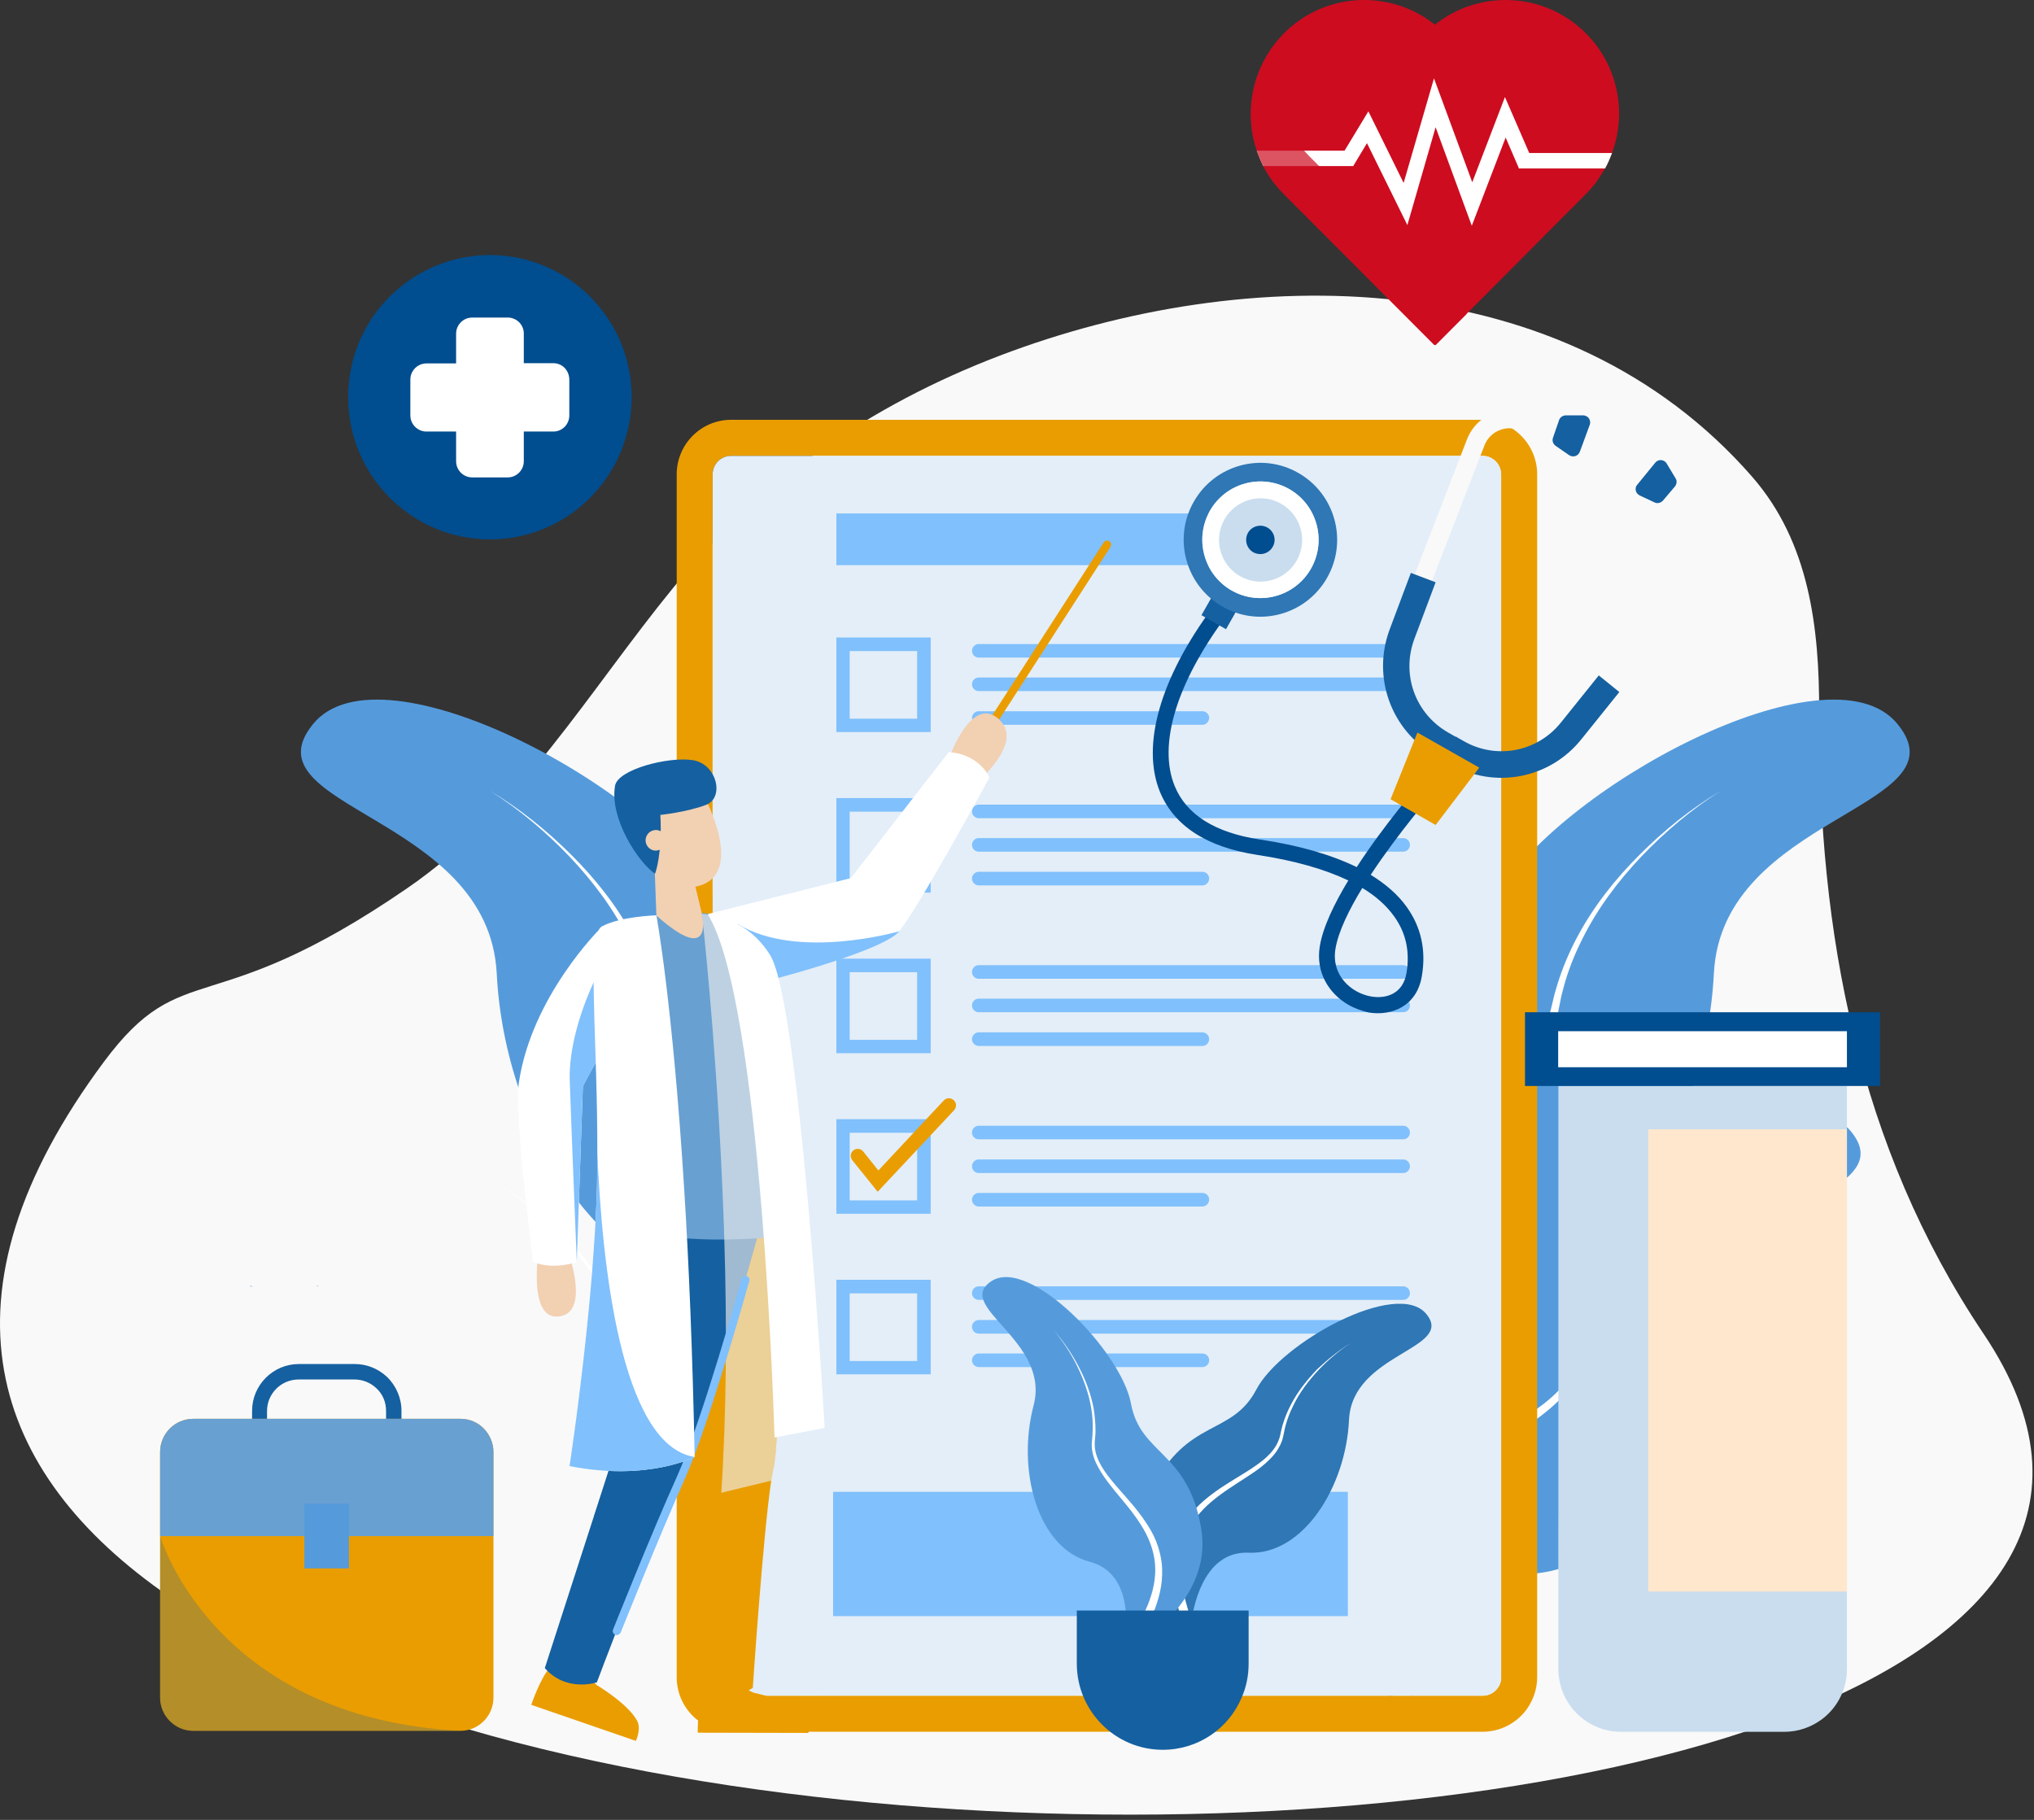 <svg width="209" height="187" viewBox="0 0 209 187" fill="none" xmlns="http://www.w3.org/2000/svg">
    <rect x="0" y="0" width="209" height="187" fill="#333333" stroke="none"/>
    <g clip-path="url(#clip0_5349_64584)">
        <path
            d="M10.696 109.082C18.876 98.115 21.488 105.244 41.805 91.294C53.39 83.357 60.49 71.019 69.221 60.34C78.192 49.373 89.49 41.604 102.707 36.553C128.204 26.837 160.778 26.933 180.039 48.988C185.916 55.722 186.948 64.501 186.924 73.183C186.852 95.792 190.881 117.775 203.81 137.04C251.797 208.456 -60.858 205.289 10.696 109.082Z"
            fill="#F9F9F9" />
        <path
            d="M194.983 74.406C202.011 83.04 176.945 83.738 176.106 100.021C175.29 116.327 164.784 132.826 151.591 132.153C141.373 131.648 138.399 143.313 137.559 148.604C137.319 150.143 137.271 151.13 137.271 151.13C137.271 151.13 136.48 150.336 135.328 148.965C130.963 143.722 121.32 129.796 128.18 116.327C136.864 99.275 147.61 103.797 153.606 92.492C159.603 81.212 187.979 65.771 194.983 74.406Z"
            fill="#559BDC" />
        <path
            d="M176.825 81.261C173.827 83.137 171.116 85.446 168.694 87.972C166.271 90.521 164.136 93.359 162.577 96.51C161.786 98.073 161.138 99.709 160.682 101.392C160.586 101.825 160.442 102.234 160.37 102.667L160.107 103.966C159.915 104.856 159.579 105.746 159.147 106.539C158.26 108.175 156.964 109.498 155.597 110.652C154.206 111.806 152.743 112.817 151.255 113.779C148.281 115.703 145.259 117.531 142.62 119.767C139.982 121.98 137.727 124.674 136.456 127.801C135.161 130.927 134.849 134.391 135.137 137.806C135.424 141.221 136.288 144.612 137.367 147.907L137.607 148.629C137.367 150.168 137.319 151.154 137.319 151.154C137.319 151.154 136.528 150.361 135.376 148.99L135.256 148.605C134.201 145.166 133.385 141.606 133.194 137.974C133.098 136.146 133.146 134.318 133.409 132.491C133.673 130.663 134.177 128.883 134.921 127.175C135.664 125.492 136.648 123.904 137.823 122.485C138.998 121.066 140.318 119.816 141.733 118.709C144.563 116.448 147.658 114.693 150.656 112.865C152.143 111.951 153.63 110.989 154.973 109.93C156.317 108.848 157.564 107.622 158.404 106.154C158.835 105.433 159.147 104.639 159.339 103.797L159.651 102.499C159.747 102.066 159.891 101.633 160.011 101.2C160.538 99.492 161.234 97.833 162.073 96.269C163.753 93.119 165.983 90.305 168.502 87.803C170.996 85.302 173.779 83.065 176.825 81.261Z"
            fill="white" />
        <path
            d="M190.21 116.277C195.727 123.084 176.01 123.613 175.362 136.432C174.714 149.252 166.463 162.239 156.077 161.71C148.041 161.301 145.691 170.489 145.043 174.65C144.851 175.852 144.803 176.646 144.803 176.646C144.803 176.646 144.179 176.021 143.292 174.938C139.862 170.826 132.282 159.882 137.679 149.276C144.515 135.855 152.959 139.415 157.66 130.54C162.409 121.617 184.717 109.495 190.21 116.277Z"
            fill="#559BDC" />
        <path
            d="M175.938 121.665C173.587 123.156 171.452 124.96 169.533 126.956C167.638 128.953 165.959 131.189 164.712 133.667C164.088 134.893 163.585 136.192 163.225 137.515C163.153 137.852 163.033 138.164 162.985 138.501L162.769 139.511C162.625 140.209 162.361 140.906 162.001 141.532C161.306 142.806 160.298 143.865 159.219 144.778C158.14 145.692 156.964 146.486 155.789 147.232C153.462 148.747 151.088 150.166 149.001 151.922C146.914 153.653 145.163 155.77 144.155 158.247C143.148 160.7 142.884 163.442 143.124 166.112C143.34 168.806 144.011 171.451 144.875 174.049L145.067 174.626C144.875 175.829 144.827 176.622 144.827 176.622C144.827 176.622 144.203 175.997 143.316 174.915L143.22 174.602C142.404 171.908 141.757 169.094 141.589 166.232C141.517 164.789 141.541 163.346 141.757 161.927C141.973 160.508 142.356 159.089 142.932 157.742C143.508 156.419 144.299 155.169 145.211 154.062C146.122 152.956 147.178 151.97 148.281 151.08C150.488 149.3 152.958 147.929 155.309 146.486C156.485 145.765 157.636 145.019 158.715 144.177C159.771 143.335 160.754 142.373 161.426 141.219C161.762 140.642 162.025 140.016 162.169 139.367L162.409 138.357C162.481 138.02 162.601 137.683 162.697 137.347C163.105 136 163.656 134.701 164.328 133.45C165.647 130.973 167.398 128.76 169.365 126.788C171.356 124.84 173.539 123.084 175.938 121.665Z"
            fill="white" />
        <path
            d="M51.231 121.665C53.582 123.156 55.717 124.96 57.636 126.956C59.531 128.953 61.21 131.189 62.457 133.667C63.081 134.893 63.584 136.192 63.944 137.515C64.016 137.852 64.136 138.164 64.184 138.501L64.4 139.511C64.544 140.209 64.808 140.906 65.168 141.532C65.863 142.806 66.871 143.865 67.95 144.778C69.029 145.692 70.205 146.486 71.38 147.232C73.707 148.747 76.082 150.166 78.168 151.922C80.255 153.653 82.006 155.77 83.014 158.247C84.021 160.7 84.285 163.442 84.045 166.112C83.829 168.806 83.158 171.451 82.294 174.049L82.102 174.626C82.294 175.829 82.342 176.622 82.342 176.622C82.342 176.622 82.966 175.997 83.853 174.915L83.949 174.602C84.765 171.908 85.412 169.094 85.58 166.232C85.652 164.789 85.628 163.346 85.412 161.927C85.196 160.508 84.813 159.089 84.237 157.742C83.661 156.419 82.87 155.169 81.958 154.062C81.047 152.956 79.991 151.97 78.888 151.08C76.681 149.3 74.234 147.929 71.86 146.486C70.684 145.765 69.533 145.019 68.454 144.177C67.398 143.335 66.415 142.373 65.743 141.219C65.407 140.642 65.168 140.016 65 139.367L64.76 138.357C64.688 138.02 64.568 137.683 64.472 137.347C64.064 136 63.513 134.701 62.841 133.45C61.522 130.973 59.771 128.76 57.804 126.788C55.789 124.84 53.606 123.084 51.231 121.665Z"
            fill="white" />
        <path
            d="M32.162 74.406C25.134 83.04 50.2 83.738 51.039 100.021C51.855 116.327 62.361 132.826 75.554 132.153C85.772 131.648 88.746 143.313 89.586 148.604C89.826 150.143 89.874 151.13 89.874 151.13C89.874 151.13 90.665 150.336 91.817 148.965C96.182 143.722 105.825 129.796 98.965 116.327C90.282 99.275 79.536 103.797 73.539 92.492C67.542 81.212 39.166 65.771 32.162 74.406Z"
            fill="#559BDC" />
        <path
            d="M50.344 81.261C53.318 83.137 56.053 85.446 58.475 87.972C60.898 90.521 63.033 93.359 64.592 96.51C65.383 98.073 66.031 99.709 66.487 101.392C66.583 101.825 66.727 102.234 66.799 102.667L67.062 103.966C67.254 104.856 67.59 105.746 68.022 106.539C68.909 108.175 70.205 109.498 71.572 110.652C72.963 111.806 74.426 112.817 75.914 113.779C78.888 115.703 81.91 117.531 84.549 119.767C87.187 121.98 89.442 124.674 90.713 127.801C92.009 130.927 92.32 134.391 92.033 137.806C91.745 141.221 90.881 144.612 89.802 147.907L89.562 148.629C89.802 150.168 89.85 151.154 89.85 151.154C89.85 151.154 90.641 150.361 91.793 148.99L91.913 148.605C92.968 145.166 93.784 141.606 93.975 137.974C94.071 136.146 94.023 134.318 93.76 132.491C93.496 130.663 92.992 128.883 92.248 127.175C91.505 125.492 90.521 123.904 89.346 122.485C88.171 121.066 86.852 119.816 85.436 118.709C82.606 116.448 79.512 114.693 76.513 112.865C75.026 111.951 73.539 110.989 72.196 109.93C70.852 108.848 69.605 107.622 68.766 106.154C68.334 105.433 68.022 104.639 67.83 103.797L67.518 102.499C67.422 102.066 67.278 101.633 67.159 101.2C66.631 99.492 65.935 97.833 65.096 96.269C63.417 93.119 61.186 90.305 58.667 87.803C56.149 85.302 53.366 83.065 50.344 81.261Z"
            fill="white" />
        <path
            d="M152.359 43.137H75.122C72.028 43.137 69.533 45.663 69.533 48.741V172.341C69.533 175.444 72.052 177.945 75.122 177.945H152.335C153.99 177.945 155.549 177.223 156.629 175.949C157.468 174.938 157.948 173.664 157.948 172.341V48.741C157.948 45.663 155.453 43.137 152.359 43.137ZM154.254 172.341C154.254 172.918 154.014 173.327 153.798 173.568C153.438 174 152.911 174.241 152.359 174.241H75.122C74.067 174.241 73.227 173.399 73.227 172.341V48.741C73.227 47.683 74.067 46.841 75.122 46.841H152.335C153.39 46.841 154.23 47.683 154.23 48.741V172.341H154.254Z"
            fill="#EA9D00" />
        <path
            d="M154.254 48.742V172.342C154.254 172.919 154.014 173.328 153.798 173.568C153.438 174.001 152.911 174.242 152.359 174.242H75.122C74.067 174.242 73.227 173.4 73.227 172.342V48.742C73.227 47.684 74.067 46.842 75.122 46.842H152.335C153.39 46.842 154.254 47.708 154.254 48.742Z"
            fill="#E3EEF8" />
        <path d="M131.203 52.758H85.94V58.073H131.203V52.758Z" fill="#80C0FC" />
        <path d="M95.631 75.222H85.94V65.505H95.631V75.222ZM87.307 73.851H94.239V66.9H87.307V73.851Z"
            fill="#80C0FC" />
        <path
            d="M144.179 67.573H100.572C100.188 67.573 99.876 67.26 99.876 66.876C99.876 66.491 100.188 66.178 100.572 66.178H144.179C144.563 66.178 144.875 66.491 144.875 66.876C144.875 67.26 144.563 67.573 144.179 67.573Z"
            fill="#80C0FC" />
        <path
            d="M144.179 71.012H100.572C100.188 71.012 99.876 70.699 99.876 70.314C99.876 69.929 100.188 69.617 100.572 69.617H144.179C144.563 69.617 144.875 69.929 144.875 70.314C144.875 70.723 144.563 71.012 144.179 71.012Z"
            fill="#80C0FC" />
        <path
            d="M123.551 74.476H100.572C100.188 74.476 99.876 74.163 99.876 73.779C99.876 73.394 100.188 73.081 100.572 73.081H123.551C123.935 73.081 124.247 73.394 124.247 73.779C124.223 74.163 123.935 74.476 123.551 74.476Z"
            fill="#80C0FC" />
        <path
            d="M101.339 75.633C101.267 75.633 101.195 75.609 101.123 75.561C100.932 75.44 100.884 75.176 101.004 74.983L113.405 55.742C113.525 55.55 113.788 55.502 113.98 55.622C114.172 55.742 114.22 56.007 114.1 56.199L101.699 75.44C101.603 75.561 101.483 75.633 101.339 75.633Z"
            fill="#EA9D00" />
        <path
            d="M97.525 77.892C97.525 77.892 99.852 71.254 102.683 73.947C105.585 76.689 99.133 81.451 99.133 81.451L97.525 77.892Z"
            fill="#F2D0B2" />
        <path
            d="M32.522 132.152C32.666 132.128 32.762 132.104 32.762 132.104C32.762 132.104 32.546 132.248 32.522 132.152Z"
            fill="#559BDC" />
        <path d="M95.631 91.722H85.94V82.006H95.631V91.722ZM87.307 90.351H94.239V83.401H87.307V90.351Z"
            fill="#80C0FC" />
        <path
            d="M144.179 84.074H100.572C100.188 84.074 99.876 83.761 99.876 83.376C99.876 82.991 100.188 82.679 100.572 82.679H144.179C144.563 82.679 144.875 82.991 144.875 83.376C144.875 83.761 144.563 84.074 144.179 84.074Z"
            fill="#80C0FC" />
        <path
            d="M144.179 87.512H100.572C100.188 87.512 99.876 87.2 99.876 86.815C99.876 86.43 100.188 86.117 100.572 86.117H144.179C144.563 86.117 144.875 86.43 144.875 86.815C144.875 87.2 144.563 87.512 144.179 87.512Z"
            fill="#80C0FC" />
        <path
            d="M123.551 90.977H100.572C100.188 90.977 99.876 90.664 99.876 90.279C99.876 89.894 100.188 89.582 100.572 89.582H123.551C123.935 89.582 124.247 89.894 124.247 90.279C124.223 90.664 123.935 90.977 123.551 90.977Z"
            fill="#80C0FC" />
        <path
            d="M101.675 79.888C101.675 79.888 94.287 93.452 92.392 95.689C90.498 97.926 77.185 101.221 77.185 101.221L76.513 100.139L72.675 93.933L87.427 90.23L97.478 77.29C97.501 77.29 100.356 77.29 101.675 79.888Z"
            fill="white" />
        <path
            d="M56.604 171.26L59.027 170.947L61.33 173.16C61.33 173.16 64.568 175.084 65.479 176.84C65.911 177.706 65.335 178.884 65.335 178.884L54.59 175.18C54.59 175.18 55.573 172.246 56.604 171.26Z"
            fill="#EA9D00" />
        <path
            d="M72.34 173.664L74.546 172.582L77.425 173.929C77.425 173.929 81.119 174.699 82.534 176.069C83.23 176.743 83.062 178.066 83.062 178.066L71.692 178.042C71.692 178.042 71.668 174.963 72.34 173.664Z"
            fill="#EA9D00" />
        <path
            d="M79.488 150.84C79.464 150.912 79.464 150.984 79.44 151.056C79.392 151.345 79.32 151.705 79.248 152.138C78.408 157.67 77.353 173.424 77.353 173.424C77.353 173.424 75.554 174.987 71.812 173.568L72.172 153.678L72.268 148.675L71.836 145.163L69.701 127.75L70.037 127.293L74.186 121.713L74.546 121.232L79.871 125.008C79.871 125.008 79.871 125.417 79.895 126.091C79.895 126.379 79.919 126.716 79.919 127.101C79.991 132.681 80.183 147.857 79.488 150.84Z"
            fill="#EA9D00" />
        <path
            d="M77.784 127.269C77.784 127.269 76.945 130.275 75.794 134.195C74.666 138.068 73.227 142.806 72.004 146.486C71.788 147.159 71.572 147.784 71.356 148.386C71.212 148.819 71.068 149.203 70.924 149.564C70.876 149.709 70.828 149.829 70.78 149.949C70.66 150.262 70.541 150.526 70.445 150.791C70.253 151.272 70.085 151.633 69.917 151.897C69.653 152.354 69.293 153.1 68.862 154.038C68.766 154.278 68.646 154.519 68.526 154.759C65.863 160.796 61.33 172.87 61.33 172.87C61.33 172.87 58.188 173.928 55.981 171.403L61.042 155.745L61.138 155.457L62.529 151.152L63.632 147.736L63.68 147.52L67.254 126.98L70.445 124.623L73.779 122.146L73.827 122.194L75.794 124.719L77.784 127.269Z"
            fill="#1560A0" />
        <path
            d="M80.903 126.932C80.903 126.932 80.543 126.98 79.919 127.052C79.823 127.052 79.751 127.076 79.656 127.076C78.576 127.197 76.897 127.341 74.882 127.365C74.738 127.365 74.594 127.365 74.45 127.365C73.107 127.389 71.644 127.341 70.085 127.221C69.173 127.148 68.238 127.052 67.302 126.908L64.976 98.311L67.47 94.03L70.565 93.645L72.148 93.813L72.723 93.885L74.762 95.737L77.832 98.527L79.224 111.347L79.991 118.298L80.903 126.932Z"
            fill="#68A0D1" />
        <path
            d="M92.416 95.69C90.521 97.927 77.209 101.222 77.209 101.222L76.537 100.14L75.794 94.945C81.982 98.697 92.201 95.739 92.416 95.69Z"
            fill="#80C0FC" />
        <path
            d="M58.451 128.881C58.451 128.881 60.658 134.966 57.372 135.278C54.038 135.591 55.453 127.726 55.453 127.726L58.451 128.881Z"
            fill="#F2D0B2" />
        <path
            d="M66.127 101.126C66.127 101.126 65.671 101.824 65.024 102.882C63.489 105.335 60.826 109.664 59.891 111.637L59.267 129.675C59.267 129.675 56.94 130.541 54.781 129.675C54.781 129.675 52.815 114.619 53.318 111.228C54.638 102.353 61.666 95.426 61.666 95.426L66.127 101.126Z"
            fill="white" />
        <g opacity="0.8">
            <path opacity="0.8"
                d="M79.919 127.077C80.015 132.705 80.207 147.857 79.512 150.839C79.488 150.912 79.488 150.984 79.464 151.056C79.416 151.345 79.344 151.705 79.272 152.138L74.115 153.389C74.666 144.947 74.69 135.88 74.426 127.413C74.379 125.465 74.282 123.541 74.21 121.689C73.515 106.104 72.124 93.886 72.124 93.886L72.699 93.958L74.738 95.81L77.808 98.6L79.2 111.419L79.967 118.37L80.903 126.981C80.903 126.932 80.543 127.005 79.919 127.077Z"
                fill="#ECECEC" />
        </g>
        <path opacity="0.5"
            d="M70.924 149.564C70.876 149.709 70.829 149.829 70.781 149.949C70.661 150.262 70.541 150.526 70.445 150.791C70.253 151.272 70.085 151.633 69.917 151.897C69.653 152.354 69.293 153.1 68.862 154.038C67.183 154.687 64.616 155 61.042 155.746L61.138 155.457L62.529 151.152L63.633 147.737L63.681 147.52L70.924 149.564Z"
            fill="#1560A0" />
        <path
            d="M63.369 168.014C63.321 168.014 63.273 168.014 63.225 167.989C63.009 167.893 62.913 167.653 62.985 167.46C63.033 167.364 66.919 157.575 69.557 151.731C72.172 145.934 76.153 131.552 76.201 131.407C76.273 131.191 76.489 131.071 76.705 131.119C76.921 131.191 77.065 131.407 76.993 131.624C76.945 131.768 72.939 146.223 70.325 152.068C67.71 157.888 63.824 167.653 63.776 167.749C63.68 167.917 63.536 168.014 63.369 168.014Z"
            fill="#80C0FC" />
        <path
            d="M84.741 146.726L79.584 147.712C79.584 147.712 78.312 102.88 72.723 93.957C74.714 94.27 77.401 95.256 79.176 98.214C82.222 103.385 84.741 146.726 84.741 146.726Z"
            fill="white" />
        <path
            d="M65.024 102.881C63.489 105.334 60.826 109.663 59.891 111.636L59.267 129.674C59.267 129.674 58.715 116.037 58.547 111.131C58.355 106.248 61.042 100.861 61.042 100.861L64.52 99.538C64.496 99.538 64.736 101.077 65.024 102.881Z"
            fill="#80C0FC" />
        <path
            d="M71.38 149.709C71.38 149.709 66.559 152.234 58.523 150.647C58.523 150.647 59.435 144.706 60.226 137.226C60.514 134.485 60.802 131.526 60.994 128.592C61.21 125.682 61.354 122.772 61.378 120.078C61.378 119.525 61.378 118.947 61.378 118.394V118.37C61.378 115.676 61.33 113.079 61.258 110.674C61.258 110.65 61.258 110.65 61.258 110.626C61.018 102.208 60.61 95.834 61.858 95.185C63.8 94.15 67.446 94.054 67.446 94.054C67.446 94.054 69.101 102.929 70.301 122.146C70.781 129.722 71.164 138.862 71.38 149.709Z"
            fill="white" />
        <path
            d="M67.446 94.078L67.278 89.484L69.173 89.46L71.044 89.436L72.124 93.982L72.148 94.102C72.148 94.078 73.347 99.321 67.446 94.078Z"
            fill="#F2D0B2" />
        <path
            d="M72.124 93.958C67.47 93.838 67.326 89.797 67.326 89.797L69.173 89.46L71.044 89.436L72.124 93.958Z"
            fill="#F2D0B2" />
        <path
            d="M71.308 91.143C65.983 92.033 66.223 85.539 66.223 85.539L66.439 83.374L66.535 82.412L66.775 81.474L66.871 81.138L67.542 81.09L71.356 80.849L72.675 82.509C72.675 82.509 72.867 82.869 73.083 83.423C73.971 85.539 75.506 90.446 71.308 91.143Z"
            fill="#F2D0B2" />
        <path d="M95.631 108.221H85.94V98.504H95.631V108.221ZM87.307 106.85H94.239V99.899H87.307V106.85Z"
            fill="#80C0FC" />
        <path
            d="M144.179 100.572H100.572C100.188 100.572 99.876 100.259 99.876 99.874C99.876 99.49 100.188 99.177 100.572 99.177H144.179C144.563 99.177 144.875 99.49 144.875 99.874C144.875 100.259 144.563 100.572 144.179 100.572Z"
            fill="#80C0FC" />
        <path
            d="M144.179 104.011H100.572C100.188 104.011 99.876 103.698 99.876 103.313C99.876 102.928 100.188 102.616 100.572 102.616H144.179C144.563 102.616 144.875 102.928 144.875 103.313C144.875 103.722 144.563 104.011 144.179 104.011Z"
            fill="#80C0FC" />
        <path
            d="M123.551 107.475H100.572C100.188 107.475 99.876 107.162 99.876 106.778C99.876 106.393 100.188 106.08 100.572 106.08H123.551C123.935 106.08 124.247 106.393 124.247 106.778C124.223 107.162 123.935 107.475 123.551 107.475Z"
            fill="#80C0FC" />
        <path
            d="M73.107 83.471C71.332 84.602 68.382 84.072 68.382 84.072C68.358 85.395 67.878 86.357 67.878 86.357L66.463 83.399L65.791 82.004L66.799 81.499L67.566 81.138L71.38 80.898L72.699 82.557C72.699 82.557 72.867 82.918 73.107 83.471Z"
            fill="#F2D0B2" />
        <path d="M95.631 124.719H85.94V115.002H95.631V124.719ZM87.307 123.348H94.239V116.397H87.307V123.348Z"
            fill="#80C0FC" />
        <path
            d="M144.179 117.07H100.572C100.188 117.07 99.876 116.758 99.876 116.373C99.876 115.988 100.188 115.675 100.572 115.675H144.179C144.563 115.675 144.875 115.988 144.875 116.373C144.875 116.758 144.563 117.07 144.179 117.07Z"
            fill="#80C0FC" />
        <path
            d="M144.179 120.535H100.572C100.188 120.535 99.876 120.222 99.876 119.837C99.876 119.452 100.188 119.14 100.572 119.14H144.179C144.563 119.14 144.875 119.452 144.875 119.837C144.875 120.222 144.563 120.535 144.179 120.535Z"
            fill="#80C0FC" />
        <path
            d="M123.551 123.973H100.572C100.188 123.973 99.876 123.661 99.876 123.276C99.876 122.891 100.188 122.578 100.572 122.578H123.551C123.935 122.578 124.247 122.891 124.247 123.276C124.223 123.661 123.935 123.973 123.551 123.973Z"
            fill="#80C0FC" />
        <path d="M95.631 141.22H85.94V131.503H95.631V141.22ZM87.307 139.849H94.239V132.898H87.307V139.849Z"
            fill="#80C0FC" />
        <path
            d="M144.179 133.571H100.572C100.188 133.571 99.876 133.258 99.876 132.873C99.876 132.489 100.188 132.176 100.572 132.176H144.179C144.563 132.176 144.875 132.489 144.875 132.873C144.875 133.258 144.563 133.571 144.179 133.571Z"
            fill="#80C0FC" />
        <path
            d="M144.179 137.035H100.572C100.188 137.035 99.876 136.723 99.876 136.338C99.876 135.953 100.188 135.64 100.572 135.64H144.179C144.563 135.64 144.875 135.953 144.875 136.338C144.875 136.723 144.563 137.035 144.179 137.035Z"
            fill="#80C0FC" />
        <path
            d="M123.551 140.474H100.572C100.188 140.474 99.876 140.161 99.876 139.777C99.876 139.392 100.188 139.079 100.572 139.079H123.551C123.935 139.079 124.247 139.392 124.247 139.777C124.247 140.161 123.935 140.474 123.551 140.474Z"
            fill="#80C0FC" />
        <path
            d="M67.854 83.736C67.854 83.736 70.612 83.447 72.555 82.701C74.474 81.956 73.659 78.493 71.188 78.108C68.694 77.723 63.513 79.046 63.201 80.729C62.601 84.121 65.647 88.69 67.302 89.772C67.326 89.797 68.07 87.728 67.854 83.736Z"
            fill="#1560A0" />
        <path
            d="M66.343 86.501C66.439 87.079 66.967 87.487 67.542 87.391C68.118 87.295 68.526 86.766 68.43 86.189C68.334 85.612 67.806 85.203 67.23 85.299C66.655 85.395 66.271 85.924 66.343 86.501Z"
            fill="#F2D0B2" />
        <path
            d="M90.186 122.459L87.571 119.212C87.331 118.899 87.379 118.443 87.691 118.202C88.003 117.961 88.459 118.01 88.698 118.322L90.258 120.27L96.974 113.079C97.238 112.79 97.693 112.766 98.005 113.055C98.293 113.32 98.317 113.777 98.029 114.089L90.186 122.459Z"
            fill="#EA9D00" />
        <path d="M138.495 153.292H85.604V166.064H138.495V153.292Z" fill="#80C0FC" />
        <path
            d="M189.778 111.589V171.477C189.778 171.862 189.754 172.223 189.682 172.607C189.394 174.267 188.483 175.71 187.187 176.672C186.108 177.466 184.789 177.947 183.35 177.947H166.583C163.009 177.947 160.13 175.061 160.13 171.477V111.589H189.778Z"
            fill="#C9DDEF" />
        <path d="M193.184 104.013H156.7V111.589H193.184V104.013Z" fill="#004D8F" />
        <path d="M189.778 116.039H169.365V163.54H189.778V116.039Z" fill="#FFE7CE" />
        <path d="M189.778 105.96H160.107V109.664H189.778V105.96Z" fill="white" />
        <g opacity="0.5">
            <path opacity="0.5"
                d="M189.682 172.608C189.394 174.268 188.483 175.711 187.187 176.673C186.108 177.467 184.789 177.948 183.35 177.948H166.583C163.009 177.948 160.13 175.061 160.13 171.478V155.532C161.546 166.475 167.638 179.511 189.682 172.608Z"
                fill="#C9DDEF" />
        </g>
        <path
            d="M25.925 132.176C25.734 132.128 25.614 132.104 25.614 132.104C25.614 132.104 25.901 132.296 25.925 132.176Z"
            fill="#559BDC" />
        <path
            d="M41.253 152.957H25.902V144.972C25.902 142.326 28.06 140.161 30.699 140.161H36.456C37.679 140.161 38.83 140.618 39.742 141.46C40.701 142.374 41.253 143.649 41.253 144.972V152.957ZM27.461 151.393H39.67V144.972C39.67 144.058 39.31 143.216 38.638 142.615C38.039 142.061 37.247 141.749 36.432 141.749H30.675C28.9 141.749 27.437 143.192 27.437 144.996V151.393H27.461Z"
            fill="#1560A0" />
        <path
            d="M50.704 149.206V174.436C50.704 176.312 49.193 177.851 47.298 177.851H19.857C17.986 177.851 16.451 176.312 16.451 174.436V149.206C16.451 147.33 17.962 145.79 19.857 145.79H47.322C48.257 145.79 49.121 146.175 49.72 146.801C50.32 147.426 50.704 148.268 50.704 149.206Z"
            fill="#EA9D00" />
        <path
            d="M50.704 149.206V157.84H16.451V149.206C16.451 147.33 17.962 145.79 19.857 145.79H47.322C48.257 145.79 49.121 146.175 49.72 146.801C50.32 147.426 50.704 148.268 50.704 149.206Z"
            fill="#68A0D1" />
        <path d="M35.856 154.52H31.274V161.158H35.856V154.52Z" fill="#559BDC" />
        <g opacity="0.5">
            <path opacity="0.5"
                d="M47.298 177.85H19.857C17.986 177.85 16.451 176.31 16.451 174.434V157.839C16.451 157.839 21.848 176.527 47.298 177.85Z"
                fill="#1560A0" />
        </g>
        <path
            d="M138.543 103.242C136.576 102.111 135.16 99.923 135.616 97.229C135.928 95.281 137.103 92.852 138.543 90.471C136.12 89.316 133.026 88.426 129.212 87.849C124.007 87.055 120.625 84.867 119.185 81.355C117.243 76.593 119.209 69.666 124.63 62.379L125.95 63.365C120.888 70.195 118.97 76.521 120.697 80.754C121.896 83.712 124.846 85.564 129.452 86.261C133.481 86.863 136.792 87.825 139.406 89.1C142.308 84.626 145.811 80.609 146.05 80.345L147.274 81.427C147.226 81.499 143.724 85.516 140.845 89.893C142.404 90.855 143.652 91.938 144.539 93.188C146.026 95.257 146.554 97.638 146.098 100.307C145.571 103.434 142.956 104.42 140.629 104.035C139.91 103.867 139.214 103.627 138.543 103.242ZM139.982 91.24C138.615 93.477 137.511 95.738 137.223 97.493C136.768 100.187 138.806 102.039 140.917 102.4C142.404 102.64 144.131 102.159 144.515 100.019C144.899 97.806 144.467 95.834 143.244 94.15C142.452 93.044 141.373 92.082 139.982 91.24Z"
            fill="#004D8F" />
        <path d="M124.89 60.684L123.453 63.213L125.975 64.654L127.412 62.125L124.89 60.684Z" fill="#1560A0" />
        <path
            d="M143.796 63.077L150.752 45.111C151.591 42.97 153.894 41.719 156.149 42.224L161.69 43.475L161.258 45.327L155.717 44.076C154.374 43.764 153.007 44.509 152.527 45.784L145.571 63.75L143.796 63.077Z"
            fill="#F9F9F9" />
        <path
            d="M163.369 74.26L175.242 59.108C176.657 57.304 176.537 54.659 174.954 52.975L171.044 48.838L169.653 50.161L173.563 54.298C174.498 55.284 174.57 56.847 173.731 57.93L161.858 73.082L163.369 74.26Z"
            fill="#F9F9F9" />
        <path
            d="M161.234 46.771L159.843 45.809C159.579 45.617 159.459 45.28 159.579 44.967L160.202 43.163C160.298 42.875 160.586 42.682 160.898 42.682H162.673C162.937 42.682 163.177 42.827 163.297 43.043C163.393 43.212 163.441 43.452 163.345 43.669L162.337 46.41C162.169 46.867 161.642 47.036 161.234 46.771Z"
            fill="#1560A0" />
        <path
            d="M148.257 78.085L147.466 77.629C142.932 75.031 140.965 69.595 142.788 64.689L144.971 58.868L147.514 59.831L145.331 65.651C143.964 69.307 145.427 73.347 148.809 75.272L149.6 75.728L148.257 78.085Z"
            fill="#1560A0" />
        <path
            d="M168.478 50.907L170.013 51.628C170.301 51.772 170.661 51.676 170.877 51.436L172.1 49.993C172.292 49.752 172.34 49.415 172.172 49.151L171.26 47.636C171.116 47.395 170.877 47.275 170.637 47.275C170.421 47.275 170.229 47.371 170.085 47.539L168.238 49.8C167.926 50.137 168.046 50.69 168.478 50.907Z"
            fill="#1560A0" />
        <path
            d="M148.233 78.061L149.025 78.518C153.558 81.115 159.243 80.033 162.505 75.944L166.391 71.11L164.28 69.402L160.394 74.237C157.972 77.267 153.75 78.085 150.368 76.136L149.576 75.68L148.233 78.061Z"
            fill="#1560A0" />
        <path d="M147.514 84.772L142.884 82.126L145.643 75.272L151.999 78.879L147.514 84.772Z" fill="#EA9D00" />
        <path
            d="M133.409 48.598C129.644 46.433 124.822 47.756 122.663 51.556C120.505 55.332 121.824 60.166 125.614 62.331C129.38 64.496 134.201 63.173 136.36 59.373C138.519 55.596 137.199 50.762 133.409 48.598ZM126.549 60.671C123.695 59.036 122.687 55.38 124.319 52.494C125.95 49.632 129.596 48.622 132.474 50.257C135.328 51.893 136.336 55.548 134.705 58.435C133.074 61.297 129.428 62.307 126.549 60.671Z"
            fill="#2F77B5" />
        <path
            d="M134.705 58.433C133.074 61.295 129.428 62.305 126.549 60.67C123.695 59.034 122.687 55.379 124.319 52.492C125.95 49.63 129.596 48.62 132.474 50.256C135.352 51.891 136.336 55.571 134.705 58.433Z"
            fill="white" />
        <path
            d="M130.657 59.613C132.932 58.988 134.271 56.633 133.648 54.353C133.025 52.072 130.676 50.73 128.401 51.355C126.127 51.979 124.788 54.334 125.411 56.615C126.034 58.895 128.383 60.237 130.657 59.613Z"
            fill="#C9DDEF" />
        <path
            d="M130.771 56.198C130.363 56.896 129.5 57.136 128.78 56.751C128.084 56.343 127.845 55.477 128.228 54.755C128.636 54.058 129.5 53.817 130.219 54.202C130.939 54.611 131.179 55.501 130.771 56.198Z"
            fill="#004D8F" />
        <path
            d="M146.554 135.013C149.552 138.645 138.95 139.006 138.615 145.885C138.303 152.787 133.889 159.786 128.324 159.546C124.007 159.353 122.759 164.308 122.424 166.545C122.328 167.194 122.304 167.627 122.304 167.627C122.304 167.627 121.968 167.29 121.488 166.713C119.641 164.5 115.515 158.632 118.394 152.932C122.04 145.692 126.573 147.592 129.092 142.782C131.61 137.972 143.556 131.382 146.554 135.013Z"
            fill="#2F77B5" />
        <path
            d="M138.878 137.948C137.631 138.742 136.48 139.728 135.448 140.81C134.441 141.893 133.529 143.095 132.882 144.442C132.546 145.116 132.282 145.789 132.09 146.511C132.042 146.679 131.994 146.871 131.97 147.04L131.85 147.593C131.778 147.978 131.634 148.338 131.443 148.675C131.083 149.373 130.531 149.926 129.955 150.431C129.38 150.936 128.756 151.345 128.132 151.754C126.885 152.571 125.614 153.341 124.486 154.303C123.359 155.241 122.424 156.396 121.896 157.718C121.368 159.041 121.224 160.508 121.368 161.951C121.488 163.395 121.872 164.838 122.328 166.209L122.424 166.521C122.328 167.171 122.304 167.604 122.304 167.604C122.304 167.604 121.968 167.267 121.488 166.69L121.44 166.521C120.984 165.078 120.649 163.563 120.553 162.024C120.505 161.254 120.529 160.484 120.625 159.691C120.721 158.921 120.936 158.151 121.248 157.454C121.56 156.732 121.968 156.059 122.472 155.458C122.951 154.856 123.527 154.327 124.127 153.846C125.326 152.884 126.621 152.139 127.893 151.345C128.516 150.96 129.14 150.551 129.716 150.094C130.291 149.637 130.795 149.108 131.155 148.483C131.323 148.17 131.467 147.833 131.539 147.497L131.658 146.943C131.706 146.751 131.754 146.583 131.802 146.39C132.018 145.669 132.306 144.971 132.666 144.298C133.361 142.951 134.321 141.772 135.352 140.69C136.432 139.68 137.607 138.718 138.878 137.948Z"
            fill="white" />
        <path
            d="M101.867 131.647C97.933 134.245 107.96 137.732 106.209 144.394C104.458 151.08 106.592 159.066 111.989 160.485C116.163 161.591 115.899 166.666 115.539 168.903C115.443 169.552 115.347 169.961 115.347 169.961C115.347 169.961 115.755 169.744 116.403 169.335C118.826 167.772 124.486 163.395 123.431 157.093C122.112 149.108 117.194 149.541 116.211 144.226C115.252 138.935 105.777 129.074 101.867 131.647Z"
            fill="#559BDC" />
        <path
            d="M108.319 136.745C109.279 137.9 110.094 139.151 110.742 140.497C111.39 141.844 111.893 143.263 112.133 144.731C112.253 145.452 112.301 146.198 112.277 146.943C112.253 147.136 112.277 147.304 112.253 147.496L112.205 148.05C112.157 148.434 112.181 148.843 112.253 149.204C112.397 149.974 112.757 150.671 113.165 151.321C113.572 151.97 114.052 152.571 114.508 153.148C115.467 154.303 116.451 155.433 117.218 156.66C118.01 157.887 118.562 159.258 118.682 160.701C118.802 162.12 118.49 163.563 117.938 164.91C117.386 166.256 116.619 167.507 115.755 168.686L115.563 168.95C115.467 169.6 115.371 170.008 115.371 170.008C115.371 170.008 115.779 169.792 116.427 169.383L116.523 169.239C117.386 167.988 118.154 166.665 118.706 165.222C118.969 164.501 119.185 163.755 119.305 162.985C119.425 162.216 119.449 161.422 119.377 160.653C119.281 159.883 119.089 159.113 118.802 158.392C118.514 157.67 118.13 156.997 117.698 156.371C116.859 155.097 115.827 153.99 114.844 152.86C114.364 152.307 113.884 151.729 113.477 151.128C113.069 150.527 112.733 149.878 112.565 149.156C112.493 148.795 112.469 148.458 112.493 148.098L112.541 147.545C112.565 147.352 112.565 147.16 112.565 146.967C112.565 146.198 112.493 145.452 112.373 144.706C112.085 143.215 111.558 141.796 110.862 140.473C110.142 139.103 109.303 137.852 108.319 136.745Z"
            fill="white" />
        <path
            d="M119.473 179.798C114.604 179.798 110.646 175.829 110.646 170.947V165.487H128.3V170.947C128.3 172.173 128.06 173.328 127.605 174.386C126.285 177.585 123.143 179.798 119.473 179.798Z"
            fill="#1560A0" />
        <path
            d="M64.904 40.806C64.904 42.514 64.616 44.149 64.064 45.664C62.073 51.34 56.676 55.405 50.344 55.405C42.308 55.405 35.784 48.863 35.784 40.806C35.784 37.415 36.935 34.264 38.878 31.787C41.541 28.396 45.691 26.207 50.344 26.207C58.379 26.207 64.904 32.749 64.904 40.806Z"
            fill="#004D8F" />
        <path
            d="M56.868 37.319H53.822V34.265C53.822 33.808 53.63 33.399 53.342 33.111C53.054 32.822 52.623 32.63 52.191 32.63H48.521C47.609 32.63 46.866 33.375 46.866 34.289V37.343H43.819C42.908 37.343 42.164 38.089 42.164 39.003V42.683C42.164 43.597 42.908 44.343 43.819 44.343H46.866V47.397C46.866 48.311 47.609 49.056 48.521 49.056H52.167C53.078 49.056 53.822 48.311 53.822 47.397V44.343H56.868C57.324 44.343 57.732 44.15 58.02 43.861C58.307 43.573 58.499 43.14 58.499 42.707V39.027C58.499 38.065 57.78 37.319 56.868 37.319Z"
            fill="white" />
        <path opacity="0.7"
            d="M64.064 45.688C62.073 51.364 56.676 55.429 50.344 55.429C42.308 55.429 35.784 48.887 35.784 40.83C35.784 37.438 36.935 34.288 38.878 31.81C38.327 33.325 38.039 34.985 38.039 36.693C38.039 44.75 44.563 51.292 52.599 51.292C57.252 51.268 61.402 49.079 64.064 45.688Z"
            fill="#004D8F" />
        <path
            d="M166.367 11.703C166.367 12.04 166.343 12.4 166.319 12.737C166.223 13.747 166.007 14.733 165.647 15.695C165.456 16.225 165.216 16.754 164.928 17.283C164.616 17.836 164.256 18.389 163.872 18.918L163.801 18.991C163.537 19.327 163.249 19.64 162.937 19.953L152.047 30.896L147.49 35.466L147.442 35.418L147.394 35.466L131.946 19.977C131.634 19.664 131.347 19.351 131.083 19.015L131.011 18.942C130.555 18.365 130.147 17.74 129.811 17.09C129.548 16.585 129.332 16.056 129.14 15.503C128.828 14.613 128.636 13.699 128.564 12.761C128.3 9.851 129.14 6.845 131.035 4.439C131.299 4.103 131.61 3.766 131.922 3.429C132.786 2.563 133.769 1.842 134.801 1.313C138.806 -0.78 143.796 -0.371 147.442 2.539C152.023 -1.116 158.715 -0.828 162.961 3.429C165.24 5.714 166.367 8.697 166.367 11.703Z"
            fill="#CD0C20" />
        <path
            d="M129.14 15.48C129.332 16.009 129.548 16.538 129.811 17.067H139.046L140.461 14.71L144.611 23.128L147.514 13.075L151.231 23.2L154.71 14.133L156.077 17.308H164.928C165.216 16.803 165.432 16.273 165.647 15.72H157.132L154.638 9.972L151.279 18.727L147.346 8.048L144.227 18.799L140.605 11.439L138.159 15.48H129.14V15.48Z"
            fill="white" />
        <path opacity="0.7"
            d="M150.704 32.268L147.514 35.467L147.466 35.418L147.418 35.467L131.97 19.977C131.658 19.665 131.371 19.352 131.107 19.015L131.035 18.943C130.579 18.366 130.171 17.741 129.835 17.091C129.572 16.586 129.356 16.057 129.164 15.504C128.852 14.614 128.66 13.7 128.588 12.762C128.324 9.852 129.164 6.845 131.059 4.44C130.819 5.667 130.747 6.918 130.843 8.144C130.939 9.154 131.155 10.165 131.467 11.151C131.658 11.752 131.898 12.329 132.21 12.882C132.57 13.58 133.002 14.277 133.505 14.903L133.601 14.999C133.889 15.36 134.201 15.72 134.537 16.057L150.704 32.268Z"
            fill="#CD0C20" />
        <path
            d="M71.38 149.71C71.38 149.71 66.559 152.235 58.523 150.648C58.523 150.648 59.435 144.707 60.226 137.227C60.514 134.485 60.802 131.527 60.994 128.593C61.21 125.682 61.354 122.772 61.378 120.078C61.378 119.525 61.378 118.948 61.378 118.395C61.834 129.458 63.704 148.531 71.38 149.71Z"
            fill="#80C0FC" />
    </g>
    <defs>
        <clipPath id="clip0_5349_64584">
            <rect width="208.845" height="186.463" fill="white" />
        </clipPath>
    </defs>
</svg>
